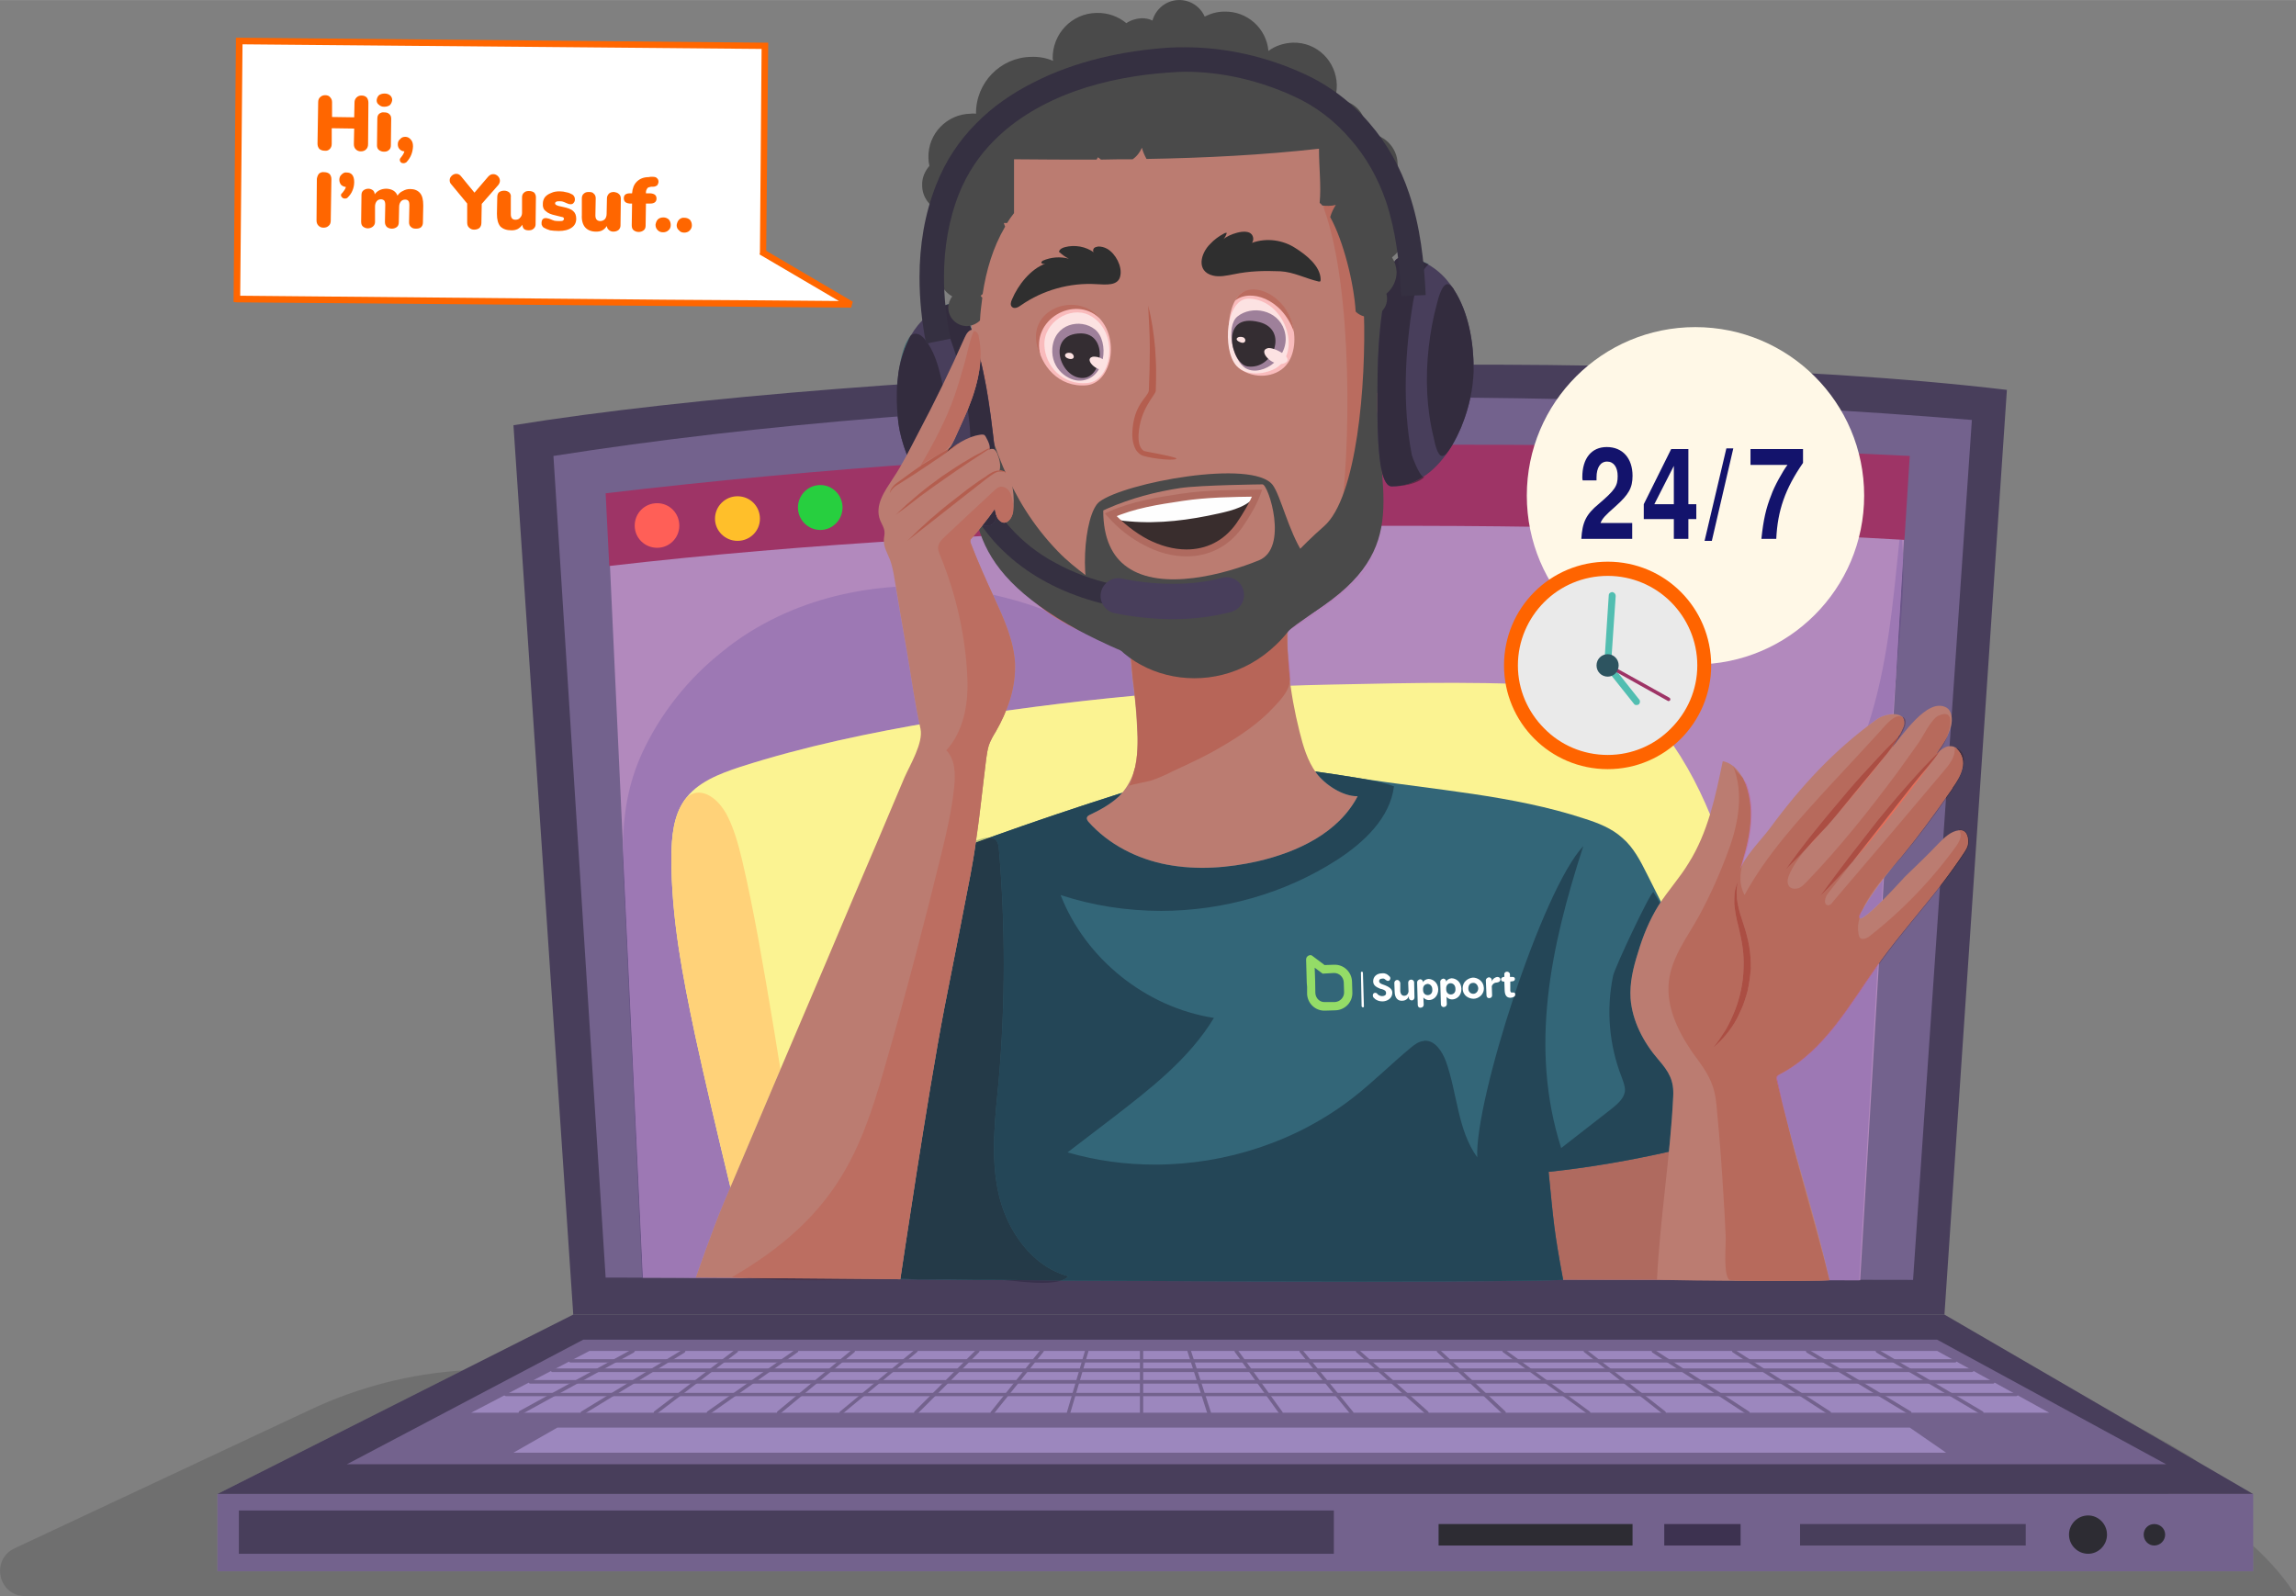 <svg xmlns="http://www.w3.org/2000/svg" xmlns:xlink="http://www.w3.org/1999/xlink" xml:space="preserve" width="7.324in" height="5.092in" style="shape-rendering:geometricPrecision; text-rendering:geometricPrecision; image-rendering:optimizeQuality; fill-rule:evenodd; clip-rule:evenodd" viewBox="0 0 6949 4831">
 <rect x="0" y="0" width="6949" height="4831" fill="#808080" stroke="none"/>
 <defs>
  <style type="text/css">
   <![CDATA[
    .fil68 {fill:none;fill-rule:nonzero}
    .fil66 {fill:#94DC67}
    .fil73 {fill:white}
    .fil44 {fill:#FEFEFE;fill-rule:nonzero}
    .fil70 {fill:#FCE2E2;fill-rule:nonzero}
    .fil15 {fill:#FFD279;fill-rule:nonzero}
    .fil69 {fill:#F9BBBC;fill-rule:nonzero}
    .fil32 {fill:#FAAD65;fill-rule:nonzero}
    .fil56 {fill:#F48872;fill-rule:nonzero}
    .fil37 {fill:#F4846F;fill-rule:nonzero}
    .fil14 {fill:#FBF392;fill-rule:nonzero}
    .fil29 {fill:#EA6D57;fill-rule:nonzero}
    .fil39 {fill:#E5654F;fill-rule:nonzero}
    .fil59 {fill:#E25D48;fill-rule:nonzero}
    .fil46 {fill:#D06F5E;fill-rule:nonzero}
    .fil54 {fill:#BC6E61;fill-rule:nonzero}
    .fil40 {fill:#BA6C5F;fill-rule:nonzero}
    .fil34 {fill:#B76558;fill-rule:nonzero}
    .fil41 {fill:#B45E4F;fill-rule:nonzero}
    .fil27 {fill:#B76A5C;fill-rule:nonzero}
    .fil28 {fill:#AB4E43;fill-rule:nonzero}
    .fil22 {fill:#BB7C71;fill-rule:nonzero}
    .fil25 {fill:#BF6EA2;fill-rule:nonzero}
    .fil35 {fill:#BD6FAC;fill-rule:nonzero}
    .fil16 {fill:#AF6A5F;fill-rule:nonzero}
    .fil33 {fill:#BB6798;fill-rule:nonzero}
    .fil53 {fill:#883231;fill-rule:nonzero}
    .fil3 {fill:#B289BD;fill-rule:nonzero}
    .fil38 {fill:#96314F;fill-rule:nonzero}
    .fil20 {fill:#B7C279;fill-rule:nonzero}
    .fil36 {fill:#AC60A5;fill-rule:nonzero}
    .fil26 {fill:#AD609E;fill-rule:nonzero}
    .fil7 {fill:#9E3466;fill-rule:nonzero}
    .fil30 {fill:#62313A;fill-rule:nonzero}
    .fil11 {fill:#9C87BE;fill-rule:nonzero}
    .fil71 {fill:#9E809A;fill-rule:nonzero}
    .fil6 {fill:#9D78B4;fill-rule:nonzero}
    .fil31 {fill:#673D4E;fill-rule:nonzero}
    .fil52 {fill:#5D2A44;fill-rule:nonzero}
    .fil43 {fill:#392D2D;fill-rule:nonzero}
    .fil24 {fill:#6B4B64;fill-rule:nonzero}
    .fil58 {fill:#402D36;fill-rule:nonzero}
    .fil2 {fill:#73628D;fill-rule:nonzero}
    .fil63 {fill:#52BEB1;fill-rule:nonzero}
    .fil72 {fill:#342D32;fill-rule:nonzero}
    .fil57 {fill:#302B2F;fill-rule:nonzero}
    .fil5 {fill:#6B5689;fill-rule:nonzero}
    .fil23 {fill:#443143;fill-rule:nonzero}
    .fil55 {fill:#46334A;fill-rule:nonzero}
    .fil51 {fill:#2C2B30;fill-rule:nonzero}
    .fil49 {fill:#407174;fill-rule:nonzero}
    .fil12 {fill:#2D2C33;fill-rule:nonzero}
    .fil1 {fill:#483E5B;fill-rule:nonzero}
    .fil48 {fill:#4B3F60;fill-rule:nonzero}
    .fil47 {fill:#353041;fill-rule:nonzero}
    .fil50 {fill:#332C3E;fill-rule:nonzero}
    .fil4 {fill:#443559;fill-rule:nonzero}
    .fil17 {fill:#336678;fill-rule:nonzero}
    .fil13 {fill:#3D3250;fill-rule:nonzero}
    .fil19 {fill:#38314C;fill-rule:nonzero}
    .fil64 {fill:#2D5460;fill-rule:nonzero}
    .fil18 {fill:#244657;fill-rule:nonzero}
    .fil21 {fill:#243A48;fill-rule:nonzero}
    .fil65 {fill:#13136C;fill-rule:nonzero}
    .fil10 {fill:#27CF3F;fill-rule:nonzero}
    .fil45 {fill:#2F2F2F;fill-rule:nonzero}
    .fil42 {fill:#4A4A4A;fill-rule:nonzero}
    .fil61 {fill:#EAEAEA;fill-rule:nonzero}
    .fil8 {fill:#FF5F57;fill-rule:nonzero}
    .fil62 {fill:#FF6400;fill-rule:nonzero}
    .fil74 {fill:#FF6600;fill-rule:nonzero}
    .fil9 {fill:#FFBF2A;fill-rule:nonzero}
    .fil60 {fill:#FFF8E7;fill-rule:nonzero}
    .fil67 {fill:white;fill-rule:nonzero}
    .fil0 {fill:black;fill-rule:nonzero;fill-opacity:0.129}
   ]]>
  </style>
 </defs>
 <g id="Layer_x0020_1">
  <g id="_2443766188272">
   <path class="fil0" d="M6949 4831l-6873 0c-81,0 -105,-109 -33,-144l898 -421c145,-68 301,-108 460,-118l-743 374 5989 0 -5989 0 0 234 6161 0 0 -77c-19,-16 71,56 130,152zm-186 -341l-23 -14 23 14zm-325 -189c151,81 219,125 210,122 -8,-3 -80,-47 -210,-122z"></path>
   <path class="fil1" d="M1735 3979l4150 0 189 -2799c-1243,-148 -3465,-64 -4520,107l181 2692z"></path>
   <path class="fil2" d="M1675 1380l158 2487 3957 7 178 -2603c-1416,-116 -3047,-87 -4293,109z"></path>
   <path class="fil3" d="M1838 1538l108 2329 3684 8 144 -2437c-1416,-65 -2731,-50 -3936,100z"></path>
   <polygon class="fil4" points="2029,3867 1943,3867 1943,3867 1946,3867 1946,3867 "></polygon>
   <g>
    <path class="fil5" d="M1946 3867l-3 0c-9,-189 -17,-379 -26,-568 -9,-179 -17,-357 -25,-536 -3,-70 -8,-137 -7,-203l61 1307 0 0zm3792 -1815l22 -366c3,123 -11,244 -22,366z"></path>
   </g>
   <path class="fil6" d="M5627 3875l-90 0c-37,-166 -88,-324 -127,-474 -11,-45 -21,-89 -30,-133 0,-3 -1,-6 0,-9 2,-4 6,-6 10,-8 133,-70 209,-208 293,-327 0,5 0,9 -1,14 -18,313 -37,625 -55,937zm-3460 -7l-138 -1 -83 0 -61 -1307c2,-95 15,-186 59,-282 55,-118 138,-223 240,-304 52,-43 110,-79 171,-108 111,-53 233,-82 356,-90 11,66 22,131 34,196 12,73 23,148 38,221 -183,32 -365,71 -542,128 -64,21 -132,47 -170,102 -33,48 -38,109 -39,167 0,4 0,8 0,11 0,180 35,358 72,533 27,125 70,308 107,459 -7,16 -14,33 -21,49 -32,75 -84,225 -84,225l61 1zm3463 -1088c-1,0 -2,0 -2,-1 0,0 0,0 0,0 2,-8 4,-16 8,-24 19,-33 40,-63 63,-93 -2,22 -3,44 -4,66 -28,27 -55,52 -65,52zm23 -582c60,-180 77,-381 96,-565 3,0 6,0 8,0 1,18 2,35 3,53l-22 366c-4,36 -7,73 -9,109 -18,1 -37,8 -47,15 -10,7 -20,14 -29,22zm-2608 -47c16,-41 27,-85 27,-130 0,-4 0,-9 0,-14 -4,-69 -34,-135 -63,-198 -2,-3 -3,-6 -4,-9 50,11 99,25 147,43 3,1 6,2 8,3 63,48 142,80 215,104 15,9 30,18 45,27 3,32 6,65 7,73 2,18 5,37 7,56 -130,12 -260,27 -389,45z"></path>
   <path class="fil7" d="M1833 1493l11 220c1175,-136 2670,-151 3920,-79l16 -254c-1320,-66 -2651,-40 -3947,113z"></path>
   <path class="fil8" d="M2056 1591c0,37 -30,67 -67,67 -38,0 -68,-30 -68,-67 0,-38 30,-68 68,-68 37,0 67,30 67,68z"></path>
   <path class="fil9" d="M2300 1570c0,37 -30,67 -68,67 -37,0 -68,-30 -68,-67 0,-38 31,-68 68,-68 38,0 68,30 68,68z"></path>
   <path class="fil10" d="M2550 1536c0,37 -30,68 -67,68 -38,0 -68,-31 -68,-68 0,-37 30,-68 68,-68 37,0 67,31 67,68z"></path>
   <polygon class="fil1" points="1735,3979 658,4522 6819,4522 5885,3979 "></polygon>
   <polygon class="fil2" points="658,4756 6819,4756 6819,4522 658,4522 "></polygon>
   <polygon class="fil2" points="1050,4432 1765,4055 5863,4055 6556,4432 "></polygon>
   <polygon class="fil11" points="1687,4321 1554,4397 5890,4397 5780,4321 "></polygon>
   <polygon class="fil11" points="1426,4276 6202,4276 5863,4089 1784,4089 "></polygon>
   <path class="fil2" d="M1532 4226l4570 0c3,0 5,-2 5,-5 0,-3 -2,-5 -5,-5l-4570 0c-3,0 -6,2 -6,5 0,3 3,5 6,5z"></path>
   <path class="fil2" d="M1605 4188l4427 0c3,0 5,-2 5,-5 0,-3 -2,-6 -5,-6l-4427 0c-3,0 -5,3 -5,6 0,3 2,5 5,5z"></path>
   <path class="fil2" d="M1727 4124l4190 0c3,0 5,-2 5,-5 0,-3 -2,-5 -5,-5l-4190 0c-3,0 -6,2 -6,5 0,3 3,5 6,5z"></path>
   <path class="fil2" d="M5968 4142l-4296 0c-3,0 -5,3 -5,6 0,2 2,5 5,5l4296 0c3,0 6,-3 6,-5 0,-3 -3,-6 -6,-6z"></path>
   <path class="fil2" d="M1766 4281l306 -187c2,-2 3,-5 2,-8 -2,-2 -5,-3 -8,-1l-306 187c-3,1 -3,4 -2,7 2,2 5,3 8,2z"></path>
   <path class="fil2" d="M2147 4281l267 -188c2,-1 3,-5 1,-7 -2,-2 -5,-3 -8,-1l-266 187c-2,2 -3,5 -1,7 2,3 5,3 7,2z"></path>
   <path class="fil2" d="M2549 4280l226 -187c3,-2 3,-5 1,-7 -2,-3 -5,-3 -7,-1l-226 187c-3,2 -3,5 -1,8 2,2 5,2 7,0z"></path>
   <path class="fil2" d="M3007 4280l151 -188c2,-2 1,-5 -1,-7 -2,-2 -6,-2 -8,1l-150 187c-2,2 -2,5 1,7 2,2 5,2 7,0z"></path>
   <path class="fil2" d="M3460 4276l0 -187c0,-3 -2,-5 -5,-5 -3,0 -5,2 -5,5l0 187c0,3 2,6 5,6 3,0 5,-3 5,-6z"></path>
   <path class="fil2" d="M3737 4092l135 187c2,3 5,3 8,2 2,-2 3,-6 1,-8l-135 -187c-2,-2 -5,-3 -7,-1 -3,2 -3,5 -2,7z"></path>
   <path class="fil2" d="M4105 4093l210 187c2,2 6,2 8,0 2,-2 1,-6 -1,-8l-210 -187c-2,-2 -5,-2 -7,1 -2,2 -2,5 0,7z"></path>
   <path class="fil2" d="M4549 4093l256 187c2,2 6,2 7,-1 2,-2 2,-5 -1,-7l-256 -187c-2,-2 -6,-1 -7,1 -2,2 -1,6 1,7z"></path>
   <path class="fil2" d="M5001 4094l286 187c3,1 6,1 8,-2 1,-2 1,-6 -2,-7l-286 -187c-3,-2 -6,-1 -7,1 -2,3 -1,6 1,8z"></path>
   <path class="fil2" d="M5468 4094l309 187c3,1 6,0 7,-2 2,-3 1,-6 -1,-7l-309 -187c-3,-2 -6,-1 -8,1 -1,3 0,6 2,8z"></path>
   <path class="fil2" d="M1987 4280l245 -187c2,-1 2,-5 1,-7 -2,-2 -5,-3 -8,-1l-245 187c-2,2 -2,5 -1,7 2,3 6,3 8,1z"></path>
   <path class="fil2" d="M2360 4280l226 -187c2,-2 2,-5 1,-7 -2,-3 -6,-3 -8,-1l-226 187c-2,2 -2,5 -1,8 2,2 6,2 8,0z"></path>
   <path class="fil2" d="M2776 4280l187 -187c2,-2 2,-6 0,-8 -2,-2 -6,-2 -8,0l-187 187c-2,2 -2,6 0,8 2,2 6,2 8,0z"></path>
   <path class="fil2" d="M3239 4278l55 -187c1,-3 -1,-6 -3,-7 -3,-1 -6,1 -7,4l-55 187c-1,2 1,5 3,6 3,1 6,0 7,-3z"></path>
   <path class="fil2" d="M3665 4275l-61 -188c-1,-2 -4,-4 -6,-3 -3,1 -5,4 -4,7l60 187c1,3 4,4 7,3 3,-1 5,-4 4,-6z"></path>
   <path class="fil2" d="M4095 4273l-153 -187c-2,-3 -5,-3 -7,-1 -2,2 -3,5 -1,8l153 187c2,2 5,2 8,0 2,-2 2,-5 0,-7z"></path>
   <path class="fil2" d="M4556 4272l-199 -187c-2,-2 -5,-2 -7,0 -2,3 -2,6 0,8l198 187c3,2 6,2 8,0 2,-2 2,-6 0,-8z"></path>
   <path class="fil2" d="M5040 4272l-239 -187c-2,-2 -5,-1 -7,1 -2,2 -1,6 1,7l238 187c3,2 6,2 8,-1 2,-2 1,-5 -1,-7z"></path>
   <path class="fil2" d="M5539 4272l-289 -187c-2,-2 -5,-1 -7,1 -2,3 -1,6 2,8l288 187c3,1 6,1 8,-2 1,-2 1,-6 -2,-7z"></path>
   <path class="fil2" d="M6001 4272l-316 -187c-3,-2 -6,-1 -8,1 -1,3 0,6 2,8l316 187c3,1 6,0 8,-2 1,-3 0,-6 -2,-7z"></path>
   <path class="fil2" d="M1578 4281l340 -187c3,-2 4,-5 3,-7 -2,-3 -5,-4 -8,-3l-341 187c-2,2 -3,5 -2,8 2,2 5,3 8,2z"></path>
   <polygon class="fil1" points="723,4703 4037,4703 4037,4572 723,4572 "></polygon>
   <polygon class="fil12" points="4354,4678 4941,4678 4941,4613 4354,4613 "></polygon>
   <polygon class="fil13" points="5037,4678 5268,4678 5268,4613 5037,4613 "></polygon>
   <polygon class="fil1" points="5448,4678 6131,4678 6131,4613 5448,4613 "></polygon>
   <path class="fil12" d="M6320 4703c-32,0 -58,-26 -58,-58 0,-32 26,-58 58,-58 31,0 57,26 57,58 0,32 -26,58 -57,58z"></path>
   <path class="fil12" d="M6520 4678c-18,0 -32,-15 -32,-33 0,-18 14,-32 32,-32 18,0 33,14 33,32 0,18 -15,33 -33,33z"></path>
   <path class="fil14" d="M5394 3870c0,0 -34,-706 -112,-1053 -48,-210 -112,-421 -241,-594 -34,-45 -74,-89 -126,-113 -43,-20 -91,-25 -138,-29 -248,-21 -500,-14 -749,-9 -401,8 -801,46 -1196,112 -200,34 -398,75 -591,137 -64,21 -132,47 -170,102 -33,48 -38,109 -39,167 -1,183 34,365 72,544 54,252 173,732 173,732l3117 4z"></path>
   <path class="fil15" d="M2211 3593c-37,-151 -80,-334 -107,-459 -37,-175 -72,-353 -72,-533 0,-3 0,-7 0,-11 1,-58 6,-119 39,-167 11,-16 27,-24 44,-24 11,0 24,4 35,11 20,12 35,31 47,51 24,44 37,93 49,142 38,162 65,327 93,492 8,47 15,94 23,141 -50,119 -101,238 -151,357z"></path>
   <path class="fil16" d="M4665 3493l482 -80 -28 461c-182,0 -382,0 -454,-1l0 -380z"></path>
   <path class="fil17" d="M2330 3868c116,-371 188,-611 303,-981 30,-98 65,-203 149,-262 32,-23 71,-38 109,-52 168,-62 338,-120 509,-175 113,-35 221,-73 341,-77 124,-5 248,14 371,34 227,36 466,51 684,123 41,13 82,29 114,58 34,29 55,70 75,110 126,248 246,503 351,760 -211,70 -428,117 -649,141 15,151 16,177 44,327 -179,9 -1527,5 -2401,-6z"></path>
   <path class="fil18" d="M4117 3879c-263,0 -583,-1 -905,-3 9,-3 17,-7 22,-13 -111,-29 -187,-139 -212,-251 -25,-113 -10,-230 1,-345 20,-233 20,-468 0,-701 0,-2 0,-4 -1,-6 -3,-18 -13,-24 -27,-25 133,-48 267,-93 401,-135 -3,3 -7,7 -10,11 -26,24 -57,41 -89,56 -3,2 -6,3 -7,7 -2,4 1,9 4,13 61,69 148,113 238,130 35,7 71,10 107,10 56,0 112,-8 167,-20 121,-28 245,-86 303,-197 -1,0 -1,0 -1,0 -45,0 -98,-36 -124,-70 -1,-2 -2,-3 -3,-5 44,6 87,13 131,20 38,7 71,12 107,25 -12,96 -91,170 -173,223 -157,101 -345,154 -532,154 -103,0 -207,-16 -304,-48 75,193 258,340 464,372 -75,124 -193,215 -307,303 -45,35 -91,69 -136,104 86,25 175,37 265,37 215,0 431,-71 601,-204 60,-47 114,-101 173,-150 11,-9 24,-19 38,-20 2,-1 4,-1 6,-1 30,0 51,33 62,62 35,97 35,208 95,291 -8,-171 196,-810 321,-942 -99,305 -164,609 -67,914 51,-40 103,-80 154,-120 17,-14 36,-30 39,-52 1,-15 -5,-29 -10,-43 -38,-97 -47,-204 -26,-306 5,-25 113,-254 122,-254 0,0 0,0 0,0 7,11 14,22 20,34 -1,2 -2,4 -4,6 -28,45 -48,94 -63,145 -14,44 -25,90 -22,137 5,68 39,133 84,185 32,37 48,63 45,113 -2,55 -7,110 -13,166 -120,27 -241,48 -364,61l0 0c15,151 16,177 44,327 -68,3 -302,5 -614,5zm-1087 -5c-52,0 -104,0 -155,-1 51,1 102,1 154,1 0,0 1,0 1,0zm-251 -1c-18,-1 -36,-1 -54,-1 0,0 0,-1 0,-2 26,2 46,2 54,3z"></path>
   <path class="fil19" d="M3154 3883c-46,0 -97,-8 -124,-9 61,1 121,1 182,2 -16,5 -36,7 -58,7zm-279 -10c-32,0 -64,0 -95,0 -1,0 -1,0 -1,0 32,0 64,0 96,0z"></path>
   <path class="fil20" d="M2953 2550c1,-2 1,-4 1,-6 14,-5 28,-9 39,-9 1,0 1,0 2,0 -14,5 -28,10 -42,15z"></path>
   <path class="fil21" d="M3212 3876c-61,-1 -121,-1 -182,-2 0,0 -1,0 -1,0 -52,0 -103,0 -154,-1 -32,0 -64,0 -96,0 -8,-1 -28,-1 -54,-3 5,-33 83,-561 133,-818 27,-135 53,-270 79,-404 6,-33 12,-66 16,-98 14,-5 28,-10 42,-15 14,1 24,7 27,25 1,2 1,4 1,6 20,233 20,468 0,701 -11,115 -26,232 -1,345 25,112 101,222 212,251 -5,6 -13,10 -22,13z"></path>
   <path class="fil22" d="M5909 2385c25,-35 51,-82 13,-119 -8,-9 -22,-9 -33,-5 -11,5 -20,13 -29,21 19,-26 37,-54 45,-85 5,-20 3,-46 -15,-56 -58,-30 -132,87 -163,119 11,-15 20,-31 28,-47 3,-7 7,-14 8,-21 5,-45 -60,-31 -81,-16 -130,93 -232,204 -326,332 -27,36 -78,86 -92,130 27,-85 51,-174 20,-262 -12,-33 -36,-66 -70,-72 -22,107 -45,216 -103,308 -27,45 -63,84 -91,128 -28,45 -48,94 -63,145 -14,44 -25,90 -22,137 5,68 39,133 84,185 32,37 48,63 45,113 -9,182 -40,370 -49,553 92,5 502,5 522,2 -48,-216 -119,-419 -160,-607 0,-3 -1,-6 0,-9 2,-4 6,-6 10,-8 140,-73 216,-222 306,-345 81,-111 177,-211 252,-327 5,-8 10,-16 11,-25 2,-18 -3,-44 -27,-41 -25,3 -44,22 -61,39 -33,35 -68,68 -103,102 -10,11 -126,139 -137,125 -3,-3 -1,-9 1,-12 36,-64 80,-121 127,-176 54,-65 102,-133 151,-202 1,-1 2,-2 2,-4z"></path>
   <path class="fil23" d="M5374 3877c-15,0 -29,0 -43,0 9,0 18,0 27,0 34,0 65,0 92,0 -24,0 -50,0 -76,0zm497 -1192l1 -4c25,-33 50,-67 73,-102 5,-8 10,-16 11,-25 2,-17 -2,-41 -24,-41 0,0 -1,0 -2,0 0,-1 -1,-1 -1,-2 1,0 1,0 2,0 23,0 30,23 28,43 -1,9 -6,17 -11,25 -24,37 -50,72 -77,106z"></path>
   <path class="fil24" d="M5686 2919l1 -4c2,-3 4,-6 6,-9 56,-77 120,-149 179,-225l-1 4c-57,74 -120,145 -175,221 -3,5 -7,9 -10,13z"></path>
   <path class="fil25" d="M5683 2924c0,-2 0,-3 0,-4 2,-2 3,-3 4,-5l-1 4c-1,2 -2,3 -3,5z"></path>
   <path class="fil26" d="M5410 3401c-12,-45 -23,-90 -33,-133 0,-3 -1,-6 0,-9 2,-4 6,-6 10,-8 135,-71 211,-211 296,-331 0,1 0,2 0,4 -84,119 -160,257 -293,327 -4,2 -8,4 -10,8 -1,3 0,6 0,9 9,44 19,88 30,133zm218 -622c-3,-4 -1,-9 1,-12 2,-4 5,-8 7,-12 -4,8 -6,16 -8,24z"></path>
   <path class="fil25" d="M5264 2638c27,-85 51,-174 20,-262 -3,-7 -6,-14 -9,-21 4,7 9,13 12,21 21,59 16,121 3,181 -5,21 -12,40 -17,60 -3,7 -7,14 -9,21z"></path>
   <path class="fil23" d="M5890 2417l0 -4c6,-8 11,-16 17,-24 1,-1 2,-2 2,-4 25,-35 51,-82 13,-119 0,-1 -1,-1 -1,-2 48,20 9,95 -9,121 -1,2 -2,3 -2,4 -7,9 -14,19 -20,28z"></path>
   <path class="fil24" d="M5717 2637c13,-15 26,-31 39,-46 48,-58 91,-117 134,-178l0 4c-42,60 -85,118 -132,174 -11,13 -25,29 -41,46z"></path>
   <path class="fil25" d="M5245 2318c0,0 0,0 0,0 0,-1 -1,-2 -1,-3 0,1 1,2 1,3z"></path>
   <path class="fil24" d="M5860 2282c12,-17 24,-35 34,-54 -6,16 -14,30 -23,44 -4,4 -7,7 -11,10zm-133 -22c3,-4 6,-8 8,-12 7,-9 14,-19 20,-28 -2,2 -5,5 -8,8 3,-5 6,-10 8,-15 3,-7 7,-14 8,-21 1,-11 -2,-18 -6,-23 29,11 -10,67 -24,85 -1,1 -2,2 -3,4 -1,1 -2,2 -3,2z"></path>
   <path class="fil27" d="M5358 3877c-9,0 -18,0 -27,0 -44,0 -83,-1 -97,-3 -19,-15 -10,-106 -11,-130 -2,-43 -4,-86 -7,-129 -5,-83 -11,-166 -19,-249 -2,-27 -5,-55 -14,-80 -13,-38 -38,-69 -61,-101 -44,-64 -80,-139 -71,-215 9,-75 57,-135 92,-199 34,-63 64,-130 89,-199 30,-81 46,-174 13,-254 0,0 0,0 0,0 7,14 20,25 30,37 3,7 6,14 9,21 31,88 7,177 -20,262 2,-7 6,-14 9,-21 -7,30 -10,60 7,92 67,-123 163,-227 257,-330 50,-53 99,-107 149,-161 12,-13 41,-50 60,-50 0,0 0,0 0,0 4,0 8,0 11,1 4,5 7,12 6,23 -1,7 -5,14 -8,21 -2,5 -5,10 -8,15 -29,29 -58,59 -85,89 -31,33 -61,67 -90,102 -29,34 -58,69 -86,104 -28,35 -55,71 -81,108 22,-21 43,-42 63,-64 -23,28 -44,57 -55,86 -4,11 -4,23 3,31 4,4 10,6 16,6 4,0 9,-1 12,-2 10,-4 17,-12 24,-19 102,-106 189,-216 276,-333 20,-28 40,-56 60,-84 16,-21 39,-74 63,-86 8,-3 14,-5 19,-5 25,0 17,39 9,62 0,2 -1,3 -1,5 -10,19 -22,37 -34,54 4,-3 7,-6 11,-10 0,1 0,1 0,1 -34,32 -65,66 -95,100 -32,36 -63,73 -93,110 -29,38 -59,75 -88,113 -29,38 -58,77 -86,116 35,-34 67,-69 99,-105 1,-1 2,-2 2,-3 -26,34 -52,67 -78,101 -9,11 -14,34 1,35 0,0 0,0 0,0 6,0 11,-5 14,-10 112,-131 224,-263 335,-395 18,-21 37,-45 34,-72 2,0 3,1 5,1 0,1 1,1 1,2 38,37 12,84 -13,119 0,2 -1,3 -2,4 -6,8 -11,16 -17,24 -43,61 -86,120 -134,178 -13,15 -26,31 -39,46 -30,35 -63,77 -81,118 -2,4 -5,8 -7,12 -2,3 -4,8 -1,12 -5,16 -6,32 -3,48 1,5 2,10 6,13 2,2 5,2 8,2 6,0 14,-4 19,-8 101,-79 190,-172 264,-275 10,-15 17,-31 8,-46 1,0 2,0 2,0 22,0 26,24 24,41 -1,9 -6,17 -11,25 -23,35 -48,69 -73,102 -59,76 -123,148 -179,225 -2,3 -4,6 -6,9 -1,2 -2,3 -4,5 -85,120 -161,260 -296,331 -4,2 -8,4 -10,8 -1,3 0,6 0,9 10,43 21,88 33,133 38,158 89,319 127,474l0 0c-10,1 -45,2 -87,2 -27,0 -58,0 -92,0zm-98 -1208c-5,10 -8,21 -10,33 -1,11 -1,22 -1,34 2,22 6,45 12,66 5,22 10,43 13,65 3,21 4,43 3,64 -1,43 -10,86 -26,127 -8,20 -17,40 -28,59 -12,19 -24,37 -38,54 17,-14 32,-30 46,-48 14,-18 26,-38 35,-59 10,-20 17,-42 23,-64 5,-22 8,-45 10,-68 0,-23 -1,-46 -5,-68 -4,-23 -10,-45 -17,-66 -7,-21 -14,-42 -18,-64 -2,-10 -3,-21 -3,-32 0,-11 1,-22 4,-33zm269 -168c12,-14 24,-27 35,-41 -1,2 -2,3 -3,4 -10,12 -21,24 -32,37zm183 -221c8,-11 16,-21 23,-32 -2,4 -5,8 -8,12 1,0 2,-1 3,-2 -6,7 -12,15 -18,22z"></path>
   <path class="fil28" d="M5185 3171c14,-17 26,-35 38,-54 11,-19 20,-39 28,-59 16,-41 25,-84 26,-127 1,-21 0,-43 -3,-64 -3,-22 -8,-43 -13,-65 -6,-21 -10,-44 -12,-66 0,-12 0,-23 1,-34 2,-12 5,-23 10,-33 -3,11 -4,22 -4,33 0,11 1,22 3,32 4,22 11,43 18,64 7,21 13,43 17,66 4,22 5,45 5,68 -2,23 -5,46 -10,68 -6,22 -13,44 -23,64 -9,21 -21,41 -35,59 -14,18 -29,34 -46,48z"></path>
   <path class="fil29" d="M5468 2567c20,-23 41,-45 61,-66 -10,11 -20,22 -30,33 -10,11 -20,22 -31,33zm96 -107c49,-60 98,-120 148,-180 -13,16 -25,32 -38,48 -28,35 -57,70 -86,104 -8,10 -16,19 -24,28z"></path>
   <path class="fil30" d="M5735 2248c5,-7 8,-13 12,-20 3,-3 6,-6 8,-8 -6,9 -13,19 -20,28z"></path>
   <path class="fil28" d="M5405 2631c26,-37 53,-73 81,-108 28,-35 57,-70 86,-104 29,-35 59,-69 90,-102 27,-30 56,-60 85,-89 -4,7 -7,13 -12,20 -7,11 -15,21 -23,32 -50,60 -99,120 -148,180 -11,14 -23,27 -35,41 -20,21 -41,43 -61,66 -20,22 -41,43 -63,64z"></path>
   <path class="fil31" d="M5872 2272c1,-1 2,-2 3,-3 -1,0 -1,1 -1,1 -1,1 -1,1 -2,2z"></path>
   <path class="fil29" d="M5610 2604c61,-77 121,-155 182,-232 25,-32 56,-64 79,-99 0,-1 1,-1 1,-1 1,-1 1,-1 2,-2 -28,38 -57,76 -86,114 -29,38 -58,75 -88,113 -29,36 -59,72 -90,107z"></path>
   <path class="fil28" d="M5509 2712c28,-39 57,-78 86,-116 29,-38 59,-75 88,-113 30,-37 61,-74 93,-110 30,-34 61,-68 95,-100 -23,35 -54,67 -79,99 -61,77 -121,155 -182,232 0,1 -1,2 -2,3 -32,36 -64,71 -99,105z"></path>
   <path class="fil22" d="M3431 2338c-9,26 -23,51 -45,73 -26,24 -57,41 -89,56 -3,2 -6,3 -7,7 -2,4 1,9 4,13 61,69 148,113 238,130 91,17 185,10 274,-10 121,-28 245,-86 303,-197 -45,1 -99,-35 -125,-70 -27,-37 -40,-82 -51,-126 -30,-120 -44,-237 -31,-360 -31,35 -108,43 -152,51 -59,11 -119,16 -179,20 -54,5 -110,9 -163,-8 9,3 17,119 19,133 6,48 12,96 14,144 3,50 4,100 -10,144z"></path>
   <path class="fil32" d="M3436 2321c2,-15 4,-29 6,-43 -1,14 -3,29 -6,43z"></path>
   <path class="fil33" d="M3904 2057c-3,-26 -5,-52 -6,-78 3,26 7,54 6,78z"></path>
   <path class="fil34" d="M3417 2379c6,-13 11,-27 14,-41 2,-6 3,-12 5,-17 3,-14 5,-29 6,-43 2,-27 2,-55 0,-84 -2,-48 -8,-96 -14,-144 -1,-9 -4,-52 -8,-87 59,18 126,36 188,36 11,0 22,-1 33,-2 88,-11 174,-43 254,-88 0,17 1,33 1,41 0,9 1,18 2,29 1,26 3,52 6,78 -1,5 -1,10 -2,15 -7,30 -41,62 -62,84 -50,49 -112,87 -171,120 -40,22 -81,40 -121,59 -21,11 -44,21 -66,28 -8,3 -63,12 -65,16z"></path>
   <path class="fil22" d="M4177 1513c13,-189 18,-376 18,-566 0,-124 6,-245 -41,-362 -41,-100 -113,-188 -206,-244 -45,-27 -93,-47 -142,-66 -198,-77 -434,-42 -609,79 -81,57 -148,131 -193,216 -29,55 -49,115 -59,178 -19,133 -2,273 11,406 14,142 34,283 63,423 12,56 25,113 52,164 62,121 210,180 333,217 73,22 161,47 237,38 244,-40 514,-228 536,-483z"></path>
   <path class="fil35" d="M3418 1963c-4,-1 -9,-3 -14,-4 -9,-3 -19,-6 -29,-9 -1,-1 -2,-1 -2,-2 10,4 21,7 31,10 5,2 10,3 14,4 0,0 0,1 0,1zm-256 -117c-1,0 -1,0 -2,0 -37,-29 -68,-63 -89,-104 -2,-3 -3,-6 -4,-9 1,3 2,5 4,8 21,42 53,76 91,105z"></path>
   <path class="fil36" d="M3375 1950c-73,-24 -152,-56 -215,-104 1,0 1,0 2,0 62,47 139,79 211,102 0,1 1,1 2,2z"></path>
   <path class="fil37" d="M3420 1963c-1,0 -1,0 -2,0 0,0 0,-1 0,-1 1,0 1,1 2,1 0,0 0,0 0,0z"></path>
   <path class="fil35" d="M3898 1908c0,0 0,0 0,-1 67,-37 129,-83 184,-131 25,-21 49,-44 64,-73 18,-34 22,-73 25,-111l0 0c-3,38 -7,77 -25,112 -15,29 -39,52 -64,73 -55,48 -117,94 -184,131z"></path>
   <path class="fil38" d="M4171 1592c0,-2 0,-3 0,-4 2,-25 4,-50 6,-75 2,-29 4,-58 5,-86 0,0 0,0 0,0 -1,29 -3,57 -5,86 -2,25 -4,51 -6,76 0,1 0,2 0,3l0 0z"></path>
   <path class="fil37" d="M3895 1909c0,0 0,0 0,0 1,-1 2,-1 3,-2 0,1 0,1 0,1 -1,0 -2,1 -3,1z"></path>
   <path class="fil39" d="M3608 1999c-62,0 -129,-18 -188,-36 0,0 0,0 0,0 58,17 126,35 188,35 11,0 22,-1 33,-2 88,-10 174,-43 254,-87 0,0 0,0 0,0 -80,45 -166,77 -254,88 -11,1 -22,2 -33,2z"></path>
   <path class="fil40" d="M3608 1998c-62,0 -130,-18 -188,-35 -1,0 -1,-1 -2,-1 -4,-1 -9,-2 -14,-4 -10,-3 -21,-6 -31,-10 -72,-23 -149,-55 -211,-102 -38,-29 -70,-63 -91,-105 -2,-3 -3,-5 -4,-8 -7,-16 -11,-34 -15,-51 59,53 129,92 204,120 94,35 197,50 298,51 47,0 94,-4 139,-11l-3 -24c6,1 12,2 18,4 17,6 32,22 31,40 -1,13 -10,24 -19,33 -22,23 -48,43 -75,59 5,1 11,1 16,1 87,0 167,-50 237,-102 42,-31 82,-65 109,-109 28,-46 39,-101 47,-154 35,-218 41,-712 -46,-956 -15,-44 23,-153 1,-178 -191,-213 -529,-12 -16,-12 13,0 25,-3 36,-9 -17,42 12,96 56,105 8,1 55,180 60,186 2,3 -37,-172 -37,-169 14,74 61,281 62,356 1,34 51,-42 48,-9 -13,109 -49,128 -49,275 0,4 0,8 0,11 0,1 0,1 0,1 0,8 0,27 0,51 0,54 2,135 13,185 -1,28 -3,57 -5,86 -24,192 -73,232 -279,394 -1,1 -2,1 -3,2 -80,44 -166,77 -254,87 -11,1 -22,2 -33,2z"></path>
   <path class="fil41" d="M3454 1377c-11,-6 -19,-18 -22,-29 -4,-12 -5,-24 -5,-35 2,-89 48,-111 50,-131 2,-43 3,-85 3,-128 0,-43 -3,-86 -5,-129 11,42 17,85 21,128 1,22 3,44 3,65 0,22 0,44 -1,65 -1,13 -47,53 -52,131 -1,20 1,41 16,51 1,1 74,13 96,21l2 1 0 2c-13,7 -93,-4 -106,-12zm102 16l0 0z"></path>
   <path class="fil42" d="M4189 931c0,28 12,153 12,185 0,4 -32,71 -32,74 0,1 0,1 0,1 0,8 0,27 0,51 7,281 108,448 -253,646 -40,22 -108,44 -160,48 -77,7 121,-230 251,-343 100,-87 128,-432 121,-648 -7,-246 61,-384 61,-14z"></path>
   <path class="fil42" d="M2946 1255c-8,281 -44,454 317,652 40,22 249,127 235,77 -47,-169 -186,-201 -296,-315 -154,-159 -204,-345 -256,-536l-1 -7 0 0c0,39 1,82 1,129z"></path>
   <path class="fil42" d="M3320 1863c-58,-79 -40,-307 7,-344 75,-58 465,-131 525,-51 24,32 48,140 92,207 47,73 111,98 92,130 -12,21 -123,88 -137,106 -180,226 -500,161 -579,-48zm253 -386c-74,11 -150,31 -221,62l-13 6c0,86 28,140 72,171 105,75 298,21 399,-20 91,-37 29,-230 11,-230 0,0 -186,2 -248,11z"></path>
   <path class="fil43" d="M3591 1674c-41,0 -83,-12 -123,-33 -40,-21 -76,-49 -107,-83 69,-30 143,-42 218,-53 73,-11 150,-12 225,-12l1 0c-13,33 -34,68 -54,97 -41,58 -99,84 -160,84z"></path>
   <path class="fil44" d="M3803 1494c-34,-5 -72,-1 -107,1 -39,1 -79,4 -117,10 -71,10 -150,23 -217,53 10,16 39,19 56,20 91,8 182,-4 271,-24 41,-9 92,-22 116,-60l-2 0z"></path>
   <path class="fil16" d="M3804 1493l-1 -11c-75,1 -151,1 -226,12 -74,11 -149,23 -220,54l-13 6 10 11c31,35 68,64 109,85 41,22 85,34 128,34 64,0 126,-27 169,-88 20,-29 42,-65 55,-100l5 -14 -17 0 0 0 1 11 0 10 1 0 0 -10 -10 -4c-12,31 -33,66 -53,95 -39,55 -93,79 -151,79 -39,0 -79,-11 -118,-31 -39,-21 -74,-49 -104,-81l-8 7 5 10c67,-30 140,-41 214,-52 73,-11 149,-12 224,-13l0 0 0 -10z"></path>
   <path class="fil45" d="M3703 724c14,-14 69,-34 85,-15 6,7 7,19 1,26 44,-16 94,-9 132,16 32,20 75,54 76,94 0,3 0,6 -2,7 -1,0 -2,0 -4,0 -39,-9 -76,-29 -116,-31 -49,-2 -93,-1 -141,9 -21,4 -43,9 -63,4 -52,-13 -37,-68 -8,-96 12,-13 26,-23 41,-31 3,-2 7,-3 9,-2 -2,7 -6,14 -10,19z"></path>
   <path class="fil45" d="M3351 753c-9,-5 -18,-7 -27,-7 -5,1 -10,2 -13,5 -3,4 -4,10 0,13 -25,-18 -58,-24 -88,-16 -8,2 -16,6 -18,14 9,8 19,16 30,21 -26,-7 -54,-5 -79,6 -1,1 -3,2 -4,4 -2,5 7,7 12,5 -45,16 -83,65 -101,108 -4,8 -6,18 0,23 7,7 19,1 27,-5 66,-46 148,-69 228,-64 28,1 68,7 73,-27 5,-27 -14,-65 -40,-80z"></path>
   <path class="fil46" d="M2982 1156c0,-2 0,-3 -1,-5 2,-25 1,-50 -1,-75 3,27 4,54 2,80z"></path>
   <path class="fil47" d="M2904 1457c23,70 59,130 104,181 67,75 153,129 248,164 94,35 197,50 298,51 47,0 94,-4 139,-11l-9 -63c-42,6 -86,9 -130,9 -126,1 -254,-26 -359,-84 -53,-28 -100,-65 -139,-109 -39,-44 -70,-96 -91,-158l-61 20z"></path>
   <path class="fil1" d="M3374 1856c54,11 115,18 176,18 60,0 121,-7 176,-22 29,-8 45,-37 37,-66 -7,-28 -37,-45 -65,-37 -43,12 -95,18 -148,18 -54,0 -108,-6 -155,-16 -28,-6 -57,13 -63,42 -6,29 13,57 42,63z"></path>
   <path class="fil1" d="M2748 1032c-36,74 -39,169 -29,248 17,127 123,327 277,310 48,-6 13,-245 9,-279 -14,-124 -35,-250 -85,-365 -3,-7 -6,-14 -12,-19 -14,-13 -35,-8 -52,-1 -51,22 -86,60 -108,106z"></path>
   <path class="fil48" d="M2745 1377c-12,-31 -21,-64 -26,-97 4,30 13,63 26,97 0,0 0,0 0,0z"></path>
   <path class="fil49" d="M2715 1164c1,-11 3,-22 4,-33 -1,11 -3,22 -3,33l-1 0z"></path>
   <path class="fil50" d="M2717 1261c-3,-33 -4,-65 -2,-97l1 0c-3,32 -2,66 1,97l0 0z"></path>
   <path class="fil48" d="M2719 1280c-1,-7 -1,-13 -2,-19l0 0c1,6 1,12 2,19z"></path>
   <path class="fil49" d="M2719 1129c3,-17 10,-69 27,-98 3,-6 6,-11 10,-15 -3,5 -6,11 -8,16 -14,30 -24,63 -29,97z"></path>
   <path class="fil50" d="M2745 1377c-13,-34 -22,-67 -26,-97 0,0 0,0 0,0l0 0c0,0 0,0 0,0 -1,-7 -1,-13 -2,-19 -3,-31 -4,-65 -1,-97 0,-11 2,-22 3,-33 0,0 0,-1 0,-1 0,0 0,-1 0,-1 5,-34 15,-67 29,-97 2,-5 5,-11 8,-16 5,-4 9,-6 15,-6 0,0 1,0 1,0 12,1 21,9 28,18 27,34 39,76 49,118 1,6 3,13 4,20 -24,49 -49,98 -75,147 -11,21 -22,43 -33,64zm128 -20c1,-1 2,-1 2,-2 0,0 0,1 0,1 0,1 -1,1 -2,1z"></path>
   <path class="fil51" d="M2994 1590c0,0 0,0 0,0 0,0 0,0 0,0zm0 0c0,0 0,0 1,0 -1,0 -1,0 -1,0zm1 0c0,0 0,0 0,0 0,0 0,0 0,0zm0 0c0,0 0,0 0,0 0,0 0,0 0,0zm0 0l0 0c0,0 0,0 0,0zm1 0c0,0 0,0 0,0 0,0 0,0 0,0z"></path>
   <path class="fil50" d="M2979 1591c-2,0 -4,0 -6,-1 13,-16 26,-33 38,-50 0,0 0,1 0,1 1,7 2,14 5,20 -4,17 -10,27 -20,29l0 0c0,0 0,0 0,0 0,0 0,0 0,0 0,0 -1,0 -1,0l0 0c0,0 0,0 0,0 0,0 0,0 0,0 0,0 0,0 0,0 0,0 0,0 0,0 0,0 0,0 0,0 -1,0 -1,0 -1,0 0,0 0,0 0,0 0,0 0,0 0,0 -5,0 -10,1 -15,1zm32 -229c0,0 0,0 0,0 -2,-4 -5,-6 -9,-6 0,0 -1,0 -1,0 -2,0 -4,0 -5,1 0,-11 -5,-21 -10,-30 -2,-4 -4,-9 -8,-11 -2,0 -4,-1 -6,-1 -2,0 -4,1 -6,1 -10,1 -19,4 -29,7 -1,-27 -4,-55 -8,-83 3,-8 6,-16 9,-24 2,-4 3,-8 5,-13 13,-37 22,-76 24,-116 18,74 29,149 38,224 1,8 3,27 6,51zm0 -1c-1,0 -1,0 -2,-1 -2,-1 -5,-2 -7,-2 -3,0 -5,1 -7,3 0,-1 0,-1 0,-2 3,-1 5,-1 7,-1 0,0 1,0 1,0 3,0 6,1 8,3z"></path>
   <path class="fil49" d="M2861 924c0,-1 0,-1 0,-1 8,-3 16,-4 23,-4 3,0 6,0 9,0 -2,0 -5,0 -7,0 -8,0 -17,2 -25,5z"></path>
   <path class="fil51" d="M2822 944c0,0 -1,0 -1,0 9,-8 24,-16 40,-21 0,0 0,0 0,1 -1,0 -3,1 -5,2 -12,5 -24,11 -34,18z"></path>
   <path class="fil50" d="M2894 1078c-9,-29 -19,-58 -31,-86 -8,-18 -20,-42 -41,-48 10,-7 22,-13 34,-18 2,-1 4,-2 5,-2 8,-3 17,-5 25,-5 2,0 5,0 7,0 6,1 11,4 15,8 6,5 9,12 12,19 8,17 14,35 21,53 -10,1 -17,12 -21,22 -9,19 -17,38 -26,57z"></path>
   <path class="fil1" d="M4400 876c46,71 61,167 60,248 -2,131 -88,348 -248,348 -50,1 -43,-247 -43,-282 0,-128 6,-258 44,-381 2,-8 5,-15 10,-21 12,-14 35,-13 53,-7 56,16 96,51 124,95z"></path>
   <path class="fil48" d="M4396 1346c10,-17 18,-34 26,-52 -8,18 -16,35 -26,52l0 0z"></path>
   <path class="fil52" d="M4383 1366c5,-7 9,-13 13,-20l0 0c-4,6 -8,13 -12,19 0,0 0,1 -1,1z"></path>
   <path class="fil50" d="M4450 1204c0,0 0,0 0,0 6,-28 9,-55 10,-79 -1,26 -4,53 -10,79z"></path>
   <path class="fil48" d="M4425 1286c11,-27 19,-55 25,-82 0,0 0,0 0,0 -6,28 -14,55 -25,82 0,0 0,0 0,0z"></path>
   <path class="fil49" d="M4400 876c0,-1 0,-1 0,-1 0,0 0,0 0,1z"></path>
   <path class="fil50" d="M4365 1380c-15,0 -22,-38 -26,-56 -22,-89 -25,-182 -15,-272 5,-45 13,-89 25,-133 4,-16 15,-59 32,-59 6,0 12,5 19,15 0,0 0,0 0,1l0 0c45,69 60,160 60,240 0,3 0,5 0,8l0 0c0,0 0,0 0,1 -1,24 -4,51 -10,79 -6,27 -14,55 -25,82 -1,3 -2,5 -3,8 -8,18 -16,35 -26,52 -4,7 -8,13 -13,20 -7,10 -13,14 -18,14z"></path>
   <path class="fil52" d="M4212 1472c-14,0 -23,-18 -30,-45l0 0c7,27 16,45 30,45 0,0 0,0 0,0 35,0 67,-10 95,-29 1,1 2,1 2,1 1,0 2,0 3,-1 -24,23 -68,29 -100,29 0,0 0,0 0,0z"></path>
   <path class="fil49" d="M4323 800c-5,-2 -10,-5 -15,-7 0,-1 0,-1 0,-1 5,2 10,5 16,7 -1,1 -1,1 -1,1z"></path>
   <path class="fil51" d="M4308 793c-10,-5 -21,-9 -32,-12 -8,-3 -16,-4 -24,-4l0 0c8,0 16,1 24,4 11,3 21,6 32,11 0,0 0,0 0,1z"></path>
   <path class="fil50" d="M4212 1472c-14,0 -23,-18 -30,-45 0,0 0,0 0,0 -11,-50 -13,-131 -13,-185 0,-24 0,-43 0,-51 0,0 0,0 0,-1 0,-3 0,-7 0,-11 0,-124 7,-250 44,-370 2,-8 5,-15 10,-21 7,-8 18,-11 29,-11 8,0 16,1 24,4 11,3 22,7 32,12 5,2 10,5 15,7 -11,11 -18,22 -25,37 -11,24 -16,50 -21,76 -25,150 -33,315 -4,464 1,6 22,60 34,66 -28,19 -60,29 -95,29 0,0 0,0 0,0z"></path>
   <path class="fil22" d="M2725 3872c0,0 82,-554 133,-820 27,-135 53,-270 79,-404 23,-120 33,-234 48,-353 2,-14 4,-27 8,-40 5,-14 13,-28 21,-41 36,-63 61,-134 58,-207 -4,-69 -34,-135 -63,-198 -25,-54 -50,-110 -71,-165 -1,-3 -2,-5 -1,-8 0,-3 2,-5 4,-7 25,-29 49,-58 70,-89 2,11 4,22 10,31 20,26 42,1 45,-22 3,-23 3,-47 -1,-71 -2,-16 -8,-44 -26,-50 -4,-2 -9,-2 -14,-2 5,-18 0,-37 -7,-54 -2,-4 -5,-9 -9,-12 -4,-3 -10,-3 -14,1 2,-12 -3,-23 -9,-34 -2,-4 -4,-9 -8,-11 -4,-1 -8,-1 -12,0 -40,6 -76,31 -107,57 20,-17 30,-43 40,-66 13,-30 28,-60 39,-91 23,-61 37,-127 25,-193 -2,-11 -7,-23 -18,-25 -12,-1 -20,12 -25,23 -44,99 -91,196 -142,292 -24,46 -47,93 -76,136 -24,37 -56,80 -38,126 5,12 12,22 13,34 1,9 -2,17 -2,25 -1,21 11,41 19,61 6,17 10,36 13,55 12,74 25,148 38,222 13,78 24,157 41,234 9,42 -32,110 -48,146 -26,61 -51,121 -77,182 -53,124 -106,248 -158,372 -105,245 -209,491 -313,736 -32,75 -84,225 -84,225l619 5z"></path>
   <path class="fil53" d="M2968 1072c0,-16 -2,-33 -5,-49 -1,-4 -2,-9 -4,-14 2,4 3,9 4,14 3,16 5,33 5,49z"></path>
   <path class="fil54" d="M2785 1411c40,-68 78,-139 104,-213 12,-35 22,-70 32,-105 8,-30 14,-63 26,-91 6,0 9,3 12,7 2,5 3,10 4,14 3,16 5,33 5,49 0,45 -11,89 -25,131 -2,5 -3,9 -5,13 -3,8 -6,16 -9,24 -9,22 -20,44 -30,67l0 0c-12,26 -19,41 -41,58 -17,13 -55,28 -71,45 -1,0 -1,1 -2,1z"></path>
   <path class="fil55" d="M2460 3875c-71,0 -142,-2 -212,-7l477 4c0,0 0,0 0,0l0 0c0,0 0,0 0,0 -87,0 -176,3 -265,3z"></path>
   <path class="fil56" d="M3064 1558c1,-2 1,-4 2,-6 -1,2 -1,4 -2,6 0,0 0,0 0,0z"></path>
   <path class="fil54" d="M2725 3872l-477 -4c-11,0 -22,-1 -33,-2 146,-85 268,-187 350,-337 55,-100 88,-211 119,-321 59,-205 113,-411 164,-619 17,-69 33,-138 40,-208 4,-39 3,-83 -24,-110 52,-56 67,-141 64,-215 -5,-129 -34,-257 -83,-376 -3,-8 -6,-15 -6,-23 1,-13 11,-24 21,-33 50,-47 100,-94 151,-141 4,-4 8,-7 13,-9 3,-1 5,-1 7,-1 11,0 21,8 26,18 7,14 12,43 9,61 -1,2 -1,4 -2,6 -4,13 -14,24 -25,24 -6,0 -12,-4 -18,-11 -6,-8 -8,-19 -10,-30 0,0 0,-1 0,-1 -12,17 -25,34 -38,50 0,1 0,1 0,1 0,0 -1,1 -1,1 -10,12 -20,25 -31,37 -2,2 -4,4 -4,7 0,1 0,1 0,1 0,3 0,5 1,7 21,55 46,111 71,165 29,63 59,129 63,198 0,5 0,10 0,14 0,68 -24,134 -58,193 -8,13 -16,27 -21,41 -4,13 -6,26 -8,40 -11,86 -19,170 -32,255 -4,32 -10,65 -16,98 -26,134 -52,269 -79,404 -50,257 -128,785 -133,818 0,1 0,2 0,2l0 0c0,0 0,0 0,0z"></path>
   <path class="fil57" d="M3011 1362c0,0 0,-1 0,-1 -2,-2 -5,-3 -8,-3 0,0 -1,0 -1,0 -2,0 -4,0 -7,1 1,-1 1,-1 1,-2 1,-1 3,-1 5,-1 0,0 1,0 1,0 4,0 7,2 9,6z"></path>
   <path class="fil41" d="M2711 1558c11,-10 22,-21 33,-31 12,-10 23,-20 35,-30 24,-20 48,-38 73,-56 25,-17 51,-34 78,-50 13,-8 26,-15 40,-22 7,-4 13,-8 20,-11 2,0 4,-1 6,-1 0,1 0,1 -1,2 -1,1 -2,1 -4,2 -6,3 -12,8 -19,12 -13,8 -25,17 -38,25 -25,17 -51,34 -76,52 -25,17 -49,35 -74,53 -12,9 -24,19 -36,28l-37 27zm300 -195c0,-1 0,-1 0,-2 0,0 0,1 0,1 0,0 0,0 0,1z"></path>
   <path class="fil29" d="M3049 1434c-1,0 -2,-1 -3,-2 -2,-2 -4,-3 -7,-4 -3,-1 -7,-2 -10,-2 -1,0 -3,0 -4,0 0,-1 1,-1 1,-2 1,0 1,0 2,0 8,0 16,4 21,10z"></path>
   <path class="fil41" d="M2746 1637c11,-11 23,-22 34,-33l35 -32c24,-21 48,-41 73,-60 25,-20 50,-39 76,-57l20 -13c6,-5 13,-9 20,-13 7,-3 14,-5 21,-5 0,0 1,0 1,0 0,1 -1,1 -1,2 1,0 3,0 4,0 3,0 7,1 10,2 3,1 5,2 7,4 -5,-4 -11,-5 -17,-5 0,0 -1,0 -1,0 -8,0 -15,3 -21,7 -13,8 -25,18 -38,28l-74 58 -75 59 -37 29 -37 29z"></path>
   <path class="fil58" d="M2875 1360c0,-1 0,-3 0,-4 6,-3 13,-6 19,-10 -6,5 -13,9 -19,14z"></path>
   <path class="fil57" d="M2859 1373c6,-5 10,-10 14,-16 1,0 2,0 2,-1 0,1 0,3 0,4 -5,4 -11,8 -16,13z"></path>
   <path class="fil41" d="M2693 1493c1,-11 9,-21 17,-28 9,-7 18,-13 26,-19 16,-12 33,-24 49,-35 -1,2 -2,4 -3,5 1,-2 3,-4 5,-6 1,-1 2,-1 2,-2 28,-18 56,-35 84,-51 -4,6 -8,11 -14,16 5,-5 11,-9 16,-13 6,-5 13,-9 19,-14 2,-1 5,-2 7,-3 -34,26 -70,50 -106,74 -18,12 -36,24 -54,35 -9,6 -19,12 -27,17 -9,6 -17,13 -21,24z"></path>
   <path class="fil59" d="M2782 1416c1,-1 2,-3 3,-5 1,0 1,-1 2,-1 -2,2 -4,4 -5,6z"></path>
   <path class="fil60" d="M5642 1500c0,282 -229,511 -511,511 -282,0 -510,-229 -510,-511 0,-282 228,-510 510,-510 282,0 511,228 511,510z"></path>
   <path class="fil61" d="M5158 2014c0,161 -131,292 -292,292 -162,0 -293,-131 -293,-292 0,-162 131,-293 293,-293 161,0 292,131 292,293z"></path>
   <path class="fil62" d="M5158 2014l-21 0c0,75 -31,142 -80,191 -49,50 -117,80 -191,80 -75,0 -143,-30 -192,-80 -49,-49 -80,-116 -80,-191 0,-75 31,-143 80,-192 49,-49 117,-79 192,-79 74,0 142,30 191,79 49,49 80,117 80,192l42 0c0,-174 -140,-314 -313,-314 -174,0 -314,140 -314,314 0,173 140,314 314,314 173,0 313,-141 313,-314l-21 0z"></path>
   <path class="fil63" d="M4869 1802l-14 215 90 113c3,5 10,5 15,2 4,-4 5,-11 1,-15l-85 -107 14 -206c0,-6 -4,-11 -10,-12 -6,0 -11,4 -11,10z"></path>
   <path class="fil7" d="M4863 2018l184 103c3,2 6,1 8,-2 1,-2 0,-6 -2,-7l-185 -103c-2,-1 -6,0 -7,2 -2,3 -1,6 2,7z"></path>
   <path class="fil64" d="M4899 2014c0,19 -15,34 -33,34 -19,0 -34,-15 -34,-34 0,-19 15,-34 34,-34 18,0 33,15 33,34z"></path>
   <path class="fil65" d="M4940 1583l-96 0c6,-14 13,-22 46,-51 39,-35 51,-55 51,-92 0,-53 -30,-87 -78,-87 -46,0 -74,34 -74,91 0,3 0,6 1,10l42 0 0 -9c0,-30 12,-48 32,-48 20,0 32,17 32,44 0,30 -8,42 -57,84 -39,32 -50,56 -53,106l154 0 0 -48zm194 -57l-24 0 0 -167 -52 0 -83 167 0 45 91 0 0 60 44 0 0 -60 24 0 0 -45zm-68 0l-59 0 59 -116 0 116zm159 -169l-66 280 22 0 65 -280 -21 0zm232 2l-159 0 0 48 112 0c-14,18 -41,67 -49,91 -16,40 -24,75 -30,133l45 0c4,-86 27,-152 81,-230l0 -42z"></path>
   <polygon class="fil2" points="6562,4522 6741,4645 6741,4756 6819,4756 6819,4522 "></polygon>
   <path class="fil42" d="M4258 683c-1,-34 -16,-64 -39,-85 0,-3 0,-5 0,-8 0,-13 -3,-24 -8,-35 13,-16 20,-37 19,-59 -1,-52 -44,-93 -96,-92 -1,0 -2,0 -3,0 1,-6 2,-12 2,-19 -1,-46 -40,-83 -86,-82 -3,0 -6,1 -9,1 6,-15 8,-31 8,-47 -2,-73 -61,-130 -133,-128 -28,1 -54,10 -74,25 -6,-68 -64,-121 -134,-119 -21,0 -41,6 -59,15 -13,-30 -44,-51 -79,-50 -38,1 -69,27 -79,62 -10,-5 -21,-7 -33,-7 -17,1 -33,6 -46,15 -24,-20 -56,-32 -90,-31 -75,1 -134,63 -133,138 1,2 1,5 1,7 -21,-9 -43,-13 -67,-12 -93,2 -167,79 -166,172 -5,0 -11,-1 -16,0 -72,1 -130,61 -128,133 0,9 1,17 3,25 -14,16 -23,37 -22,59 0,37 25,68 58,78 -21,16 -34,41 -34,69 1,29 16,54 39,69 -9,14 -15,30 -14,48 0,31 17,58 42,72 -7,9 -12,22 -12,35 1,31 26,55 57,55 15,-1 29,-7 39,-17 1,-23 4,-46 7,-69 -2,-2 -4,-4 -5,-6 2,-2 4,-3 6,-5 11,-72 31,-141 68,-204 -1,-4 -3,-7 -4,-11 2,0 5,0 7,0 1,0 2,0 3,0 6,-10 13,-20 21,-30l0 -163c82,1 166,1 250,1 1,-3 3,-5 4,-7 3,2 6,4 9,7 32,-1 64,-1 96,-1 13,-9 22,-21 28,-35 3,12 8,23 14,34 177,-3 354,-12 522,-31 0,59 7,112 2,164 3,2 6,5 8,8 7,1 13,1 19,1 8,0 15,-1 22,-3 -7,11 -13,23 -17,37 40,72 72,201 77,286 10,10 25,17 41,16 30,-1 55,-26 54,-57 0,-4 -1,-9 -2,-13 19,-16 31,-40 31,-66 -1,-17 -6,-32 -14,-44 28,-22 46,-57 45,-96z"></path>
   <path class="fil47" d="M2877 1025c-13,-61 -20,-124 -20,-186 0,-87 14,-174 46,-254 25,-62 61,-115 105,-159 66,-67 151,-116 245,-150 93,-33 194,-51 291,-57 14,-1 29,-2 43,-2 112,0 226,27 328,74 67,30 125,75 172,130 48,54 84,119 108,189 30,90 41,188 46,286l74 -3c-5,-102 -16,-206 -50,-307 -26,-79 -67,-152 -121,-214 -54,-63 -121,-114 -198,-149 -111,-51 -235,-80 -359,-80 -16,0 -32,0 -48,1 -137,9 -283,40 -410,105 -64,32 -124,73 -174,124 -51,51 -93,113 -121,185 -36,90 -51,186 -51,281 0,68 7,136 20,201l74 -15z"></path>
   <path class="fil66" d="M4009 2921l29 -1c29,-1 53,22 54,51l1 33c1,29 -22,53 -51,54l-32 1c-29,1 -53,-22 -54,-51l0 -21 -1 -12 -2 -71 0 0 0 0 0 0c0,-3 1,-6 3,-8l0 0c2,-3 5,-4 8,-5l0 0 0 0 0 0 0 0 0 0 0 0 1 0 0 0 0 0 0 0 0 0 0 0 1 0 0 0 0 0 0 0 0 0 0 0 0 0 0 0 0 0c1,0 1,0 1,0l0 0c2,0 4,1 6,3l36 27 0 0zm29 24c15,0 28,12 29,28l1 31c0,15 -12,28 -28,29l-30 0c-15,1 -28,-11 -29,-27 0,-25 -1,-51 -2,-77l24 18 35 -2 0 0z"></path>
   <path class="fil67" d="M4183 2946c-16,0 -27,10 -27,24 0,13 10,18 22,23l5 1c9,3 12,6 12,11 1,8 -7,10 -12,10 -3,0 -8,-1 -13,-5 -2,-3 -4,-5 -8,-5 -5,0 -7,4 -7,8 0,4 2,7 4,8 6,7 16,10 25,10 14,0 30,-9 30,-26 0,-11 -8,-18 -28,-25l-3 -1c-7,-3 -9,-6 -9,-9 0,-5 3,-8 10,-8 4,-1 7,1 10,4 2,1 4,3 7,3 4,0 7,-4 7,-8 0,-2 -1,-5 -4,-7 -5,-5 -11,-9 -21,-8l0 0z"></path>
   <path id="_1" class="fil67" d="M4244 3029c13,0 19,-10 20,-14l0 5c0,4 4,8 9,8 4,0 8,-4 8,-9l-1 -46c0,-4 -4,-8 -9,-8 -5,0 -9,4 -9,9l1 27c0,3 -3,13 -13,13 -6,0 -11,-4 -12,-14l0 -25c-1,-5 -5,-9 -9,-9 -5,0 -9,4 -9,9l1 26c0,21 11,29 23,28l0 0z"></path>
   <path id="_2" class="fil67" d="M4323 2963c-8,1 -14,5 -16,10l0 0c0,-5 -4,-9 -9,-9 -5,1 -9,5 -9,9l2 69c0,5 4,9 9,8 5,0 9,-4 9,-9l-1 -22c2,3 8,8 17,8 13,0 28,-11 28,-33 -1,-21 -17,-31 -30,-31l0 0zm-2 49c-6,0 -14,-4 -14,-16 -1,-13 7,-17 13,-18 8,0 15,6 15,17 1,11 -6,17 -14,17z"></path>
   <path id="_3" class="fil67" d="M4393 2961c-8,1 -14,5 -16,10l0 0c0,-5 -4,-9 -9,-9 -5,1 -9,5 -9,9l2 69c0,5 5,9 9,8 5,0 9,-4 9,-9l-1 -22c2,3 8,8 17,8 13,0 29,-11 28,-33 -1,-21 -17,-31 -30,-31l0 0zm-2 49c-6,0 -14,-4 -14,-16 -1,-13 7,-18 13,-18 8,0 15,6 15,17 1,11 -6,17 -14,17z"></path>
   <path id="_4" class="fil67" d="M4458 2959c-14,1 -32,12 -31,33 0,22 19,31 33,31 13,0 32,-11 31,-33 -1,-21 -19,-31 -33,-31zm0 16c8,-1 15,6 16,16 0,10 -7,17 -15,17 -8,0 -15,-6 -15,-16 0,-11 6,-17 14,-17z"></path>
   <path id="_5" class="fil67" d="M4532 2957c-10,1 -17,10 -17,15l0 -5c0,-5 -4,-9 -9,-9 -5,1 -9,5 -9,9l2 46c0,5 4,9 9,8 5,0 8,-4 8,-8l-1 -28c1,-4 6,-11 15,-11 7,-1 11,-4 11,-9 0,-4 -3,-8 -9,-8z"></path>
   <path id="_6" class="fil67" d="M4580 3004c-2,0 -4,0 -5,0 -2,0 -3,-1 -4,-5l0 -28 7 -1c4,0 7,-3 7,-7 0,-4 -3,-6 -7,-6l-8 0 0 -8c0,-4 -4,-8 -9,-8 -5,0 -9,4 -8,9l0 7 -3 0c-4,1 -7,4 -7,7 0,4 3,7 7,7l3 0 1 28c1,18 10,21 18,21 9,-1 14,-4 14,-10 0,-4 -2,-6 -6,-6l0 0z"></path>
   <line class="fil68" x1="4122" y1="2954" x2="4125" y2="3056"></line>
   <path class="fil67" d="M4119 2945c-1,-2 1,-4 3,-4 2,0 3,2 3,4l3 101c0,2 -1,3 -3,3 -2,0 -3,-1 -4,-3l-2 -101z"></path>
   <path class="fil69" d="M3782 880c-76,-2 -82,193 -29,236 42,32 107,27 139,-10 54,-63 25,-221 -110,-226z"></path>
   <path class="fil70" d="M3781 904c-71,-4 -83,154 -39,203 34,36 93,23 120,7 80,-50 26,-207 -81,-210z"></path>
   <path class="fil71" d="M3745 958c43,-35 122,-21 142,41 25,79 -66,144 -116,116 -41,-23 -62,-127 -26,-157z"></path>
   <path class="fil72" d="M3812 975c89,23 42,145 -36,134 -49,-6 -89,-166 36,-134z"></path>
   <path class="fil70" d="M3836 1054c17,-6 85,30 52,45 -33,15 -83,-36 -52,-45z"></path>
   <path class="fil40" d="M3738 910c38,-76 167,-16 178,94 -36,-102 -134,-131 -178,-94z"></path>
   <path class="fil70" d="M3763 1021c-16,-6 -30,6 -11,14 18,9 22,-9 11,-14z"></path>
   <path class="fil69" d="M3293 938c-69,-34 -163,21 -153,100 8,67 64,136 149,128 86,-9 107,-179 4,-228z"></path>
   <path class="fil70" d="M3295 953c-57,-27 -137,22 -134,92 2,61 54,122 131,114 77,-8 96,-161 3,-206z"></path>
   <path class="fil71" d="M3314 997c-44,-35 -123,-17 -129,57 -5,64 50,100 85,98 78,-4 88,-120 44,-155z"></path>
   <path class="fil72" d="M3271 1009c-106,1 -64,138 7,135 60,-2 77,-135 -7,-135z"></path>
   <path class="fil70" d="M3306 1080c16,-4 54,11 40,33 -14,22 -69,-24 -40,-33z"></path>
   <path class="fil40" d="M3328 963c-71,-89 -242,-22 -179,112 -30,-107 102,-184 179,-112z"></path>
   <path class="fil70" d="M3239 1068c-17,-3 -23,13 -3,18 20,4 16,-16 3,-18z"></path>
   <polygon class="fil73" points="724,124 2315,138 2309,764 2576,922 2308,919 2012,916 717,905 "></polygon>
   <path class="fil74" d="M724 114l1591 15 10 0 0 9 -6 621 262 154 -5 18 -268 -2 -296 -3 -1295 -11 -10 -1 0 -9 7 -781 0 -10 10 0zm1581 34l-1571 -14 -7 761 1285 12 296 2 231 2 -235 -138 -5 -3 1 -6 5 -616z"></path>
   <path class="fil74" d="M1094 289c7,0 12,2 16,6 3,4 5,9 5,16l-1 125c0,7 -2,12 -6,16 -4,4 -9,6 -16,6 -6,0 -11,-2 -15,-6 -4,-4 -6,-9 -6,-16l1 -47 -68 -1 0 47c0,7 -2,12 -6,16 -4,4 -9,6 -16,5 -6,0 -11,-2 -15,-5 -4,-4 -6,-10 -6,-16l2 -126c0,-6 2,-12 6,-15 4,-4 9,-6 15,-6 7,0 12,2 15,6 4,4 6,9 6,15l0 45 67 1 1 -45c0,-6 2,-11 6,-15 4,-4 9,-6 15,-6z"></path>
   <path id="1" class="fil74" d="M1162 459c-6,0 -11,-2 -15,-5 -4,-3 -6,-8 -6,-14l1 -81c0,-7 2,-12 6,-15 4,-3 9,-5 15,-4 6,0 11,1 15,5 4,3 6,8 6,14l-1 81c0,6 -2,11 -6,14 -4,4 -9,5 -15,5zm1 -136c-7,0 -12,-2 -16,-6 -5,-3 -7,-8 -7,-14 1,-7 3,-11 7,-15 4,-3 10,-5 17,-5 7,0 12,2 16,5 5,4 7,9 7,15 -1,6 -3,11 -7,15 -4,3 -10,5 -17,5z"></path>
   <path id="2" class="fil74" d="M1227 414c6,0 12,3 16,8 5,5 7,12 7,21 -1,19 -7,34 -20,48 -3,2 -6,3 -9,3 -3,0 -6,-1 -8,-3 -2,-2 -3,-5 -3,-7 0,-3 1,-5 3,-7 5,-6 9,-12 11,-19 -6,0 -11,-3 -14,-6 -4,-4 -6,-9 -6,-15 0,-7 2,-12 7,-16 4,-5 9,-7 16,-7z"></path>
   <path id="3" class="fil74" d="M979 689c-6,0 -11,-2 -15,-6 -4,-4 -6,-9 -6,-16l1 -126c1,-6 3,-11 6,-15 4,-4 10,-6 16,-5 7,0 12,2 16,5 4,4 6,10 6,16l-2 126c0,6 -2,12 -6,15 -4,4 -9,6 -16,6z"></path>
   <path id="4" class="fil74" d="M1049 522c7,0 13,2 17,7 4,5 6,12 6,22 0,9 -2,18 -5,25 -3,8 -8,15 -15,22 -2,2 -5,3 -8,3 -3,0 -6,-1 -8,-3 -2,-2 -4,-4 -4,-7 0,-3 1,-5 4,-7 5,-6 9,-12 11,-18 -6,-1 -11,-3 -15,-7 -3,-4 -5,-9 -5,-15 0,-6 2,-12 7,-16 4,-4 9,-7 15,-6z"></path>
   <path id="5" class="fil74" d="M1241 572c13,0 23,4 30,12 7,8 10,20 10,38l-1 51c0,7 -2,11 -6,15 -4,3 -9,4 -15,4 -6,0 -11,-1 -15,-5 -4,-3 -6,-8 -6,-14l1 -52c0,-6 -1,-11 -3,-13 -2,-3 -6,-4 -10,-4 -5,0 -10,2 -13,6 -3,4 -5,9 -5,16l-1 46c0,7 -2,12 -6,15 -4,3 -9,5 -15,5 -6,0 -11,-2 -15,-5 -4,-4 -6,-9 -6,-15l1 -52c0,-6 -1,-10 -3,-13 -2,-2 -6,-4 -10,-4 -5,0 -10,2 -13,6 -3,4 -5,9 -5,16l0 47c0,6 -3,11 -7,14 -4,3 -9,5 -15,5 -5,0 -10,-2 -14,-5 -4,-3 -6,-8 -6,-15l1 -81c0,-6 2,-11 6,-14 4,-3 9,-5 15,-5 5,0 10,2 14,5 3,3 5,7 5,12 8,-11 20,-17 36,-17 17,1 28,8 33,21 4,-6 9,-11 16,-14 7,-4 14,-6 22,-6z"></path>
   <path id="6" class="fil74" d="M1478 534c5,-5 9,-7 15,-7 5,0 10,2 14,6 4,4 6,9 6,14 0,5 -2,9 -5,13l-50 57 -1 57c0,7 -2,12 -6,16 -4,3 -9,5 -16,5 -6,0 -11,-2 -15,-6 -4,-3 -6,-9 -6,-15l0 -58 -48 -58c-4,-4 -5,-8 -5,-13 0,-5 2,-9 6,-13 4,-4 9,-6 14,-6 5,0 10,2 14,7l41 50 42 -49z"></path>
   <path id="7" class="fil74" d="M1601 578c7,0 12,2 16,5 3,4 5,8 5,14l-1 82c0,5 -2,10 -6,13 -4,4 -9,5 -15,5 -6,0 -10,-1 -14,-4 -3,-3 -5,-8 -5,-13 -4,6 -9,10 -14,13 -6,3 -12,4 -19,4 -15,0 -26,-4 -34,-12 -7,-9 -10,-21 -10,-38l1 -51c0,-6 2,-11 5,-14 4,-3 9,-5 16,-5 6,0 11,2 15,5 4,4 6,9 5,15l0 51c0,12 5,17 14,17 6,0 11,-2 14,-6 4,-4 6,-9 6,-15l0 -47c0,-6 2,-11 6,-14 4,-4 9,-5 15,-5z"></path>
   <path id="8" class="fil74" d="M1691 699c-10,0 -19,-1 -26,-2 -7,-2 -14,-5 -19,-8 -2,-1 -4,-3 -5,-6 -2,-2 -2,-5 -2,-9 0,-4 1,-7 3,-10 3,-3 6,-4 9,-4 2,0 5,0 7,1 2,0 4,1 7,2 5,2 9,4 13,5 4,1 9,1 15,1 4,0 8,0 10,-1 2,-2 4,-3 4,-5 0,-2 -1,-4 -2,-5 -1,-1 -3,-1 -7,-2 -3,-1 -9,-2 -16,-4 -14,-3 -24,-7 -30,-13 -7,-5 -10,-13 -9,-23 0,-7 2,-13 6,-19 5,-6 11,-10 19,-13 8,-4 17,-5 26,-5 7,0 14,1 21,3 7,1 12,4 18,7 4,3 7,8 7,14 0,4 -1,8 -4,11 -2,3 -5,4 -9,4 -4,0 -8,-1 -14,-4 -4,-2 -7,-3 -10,-4 -3,-1 -6,-1 -10,-1 -4,0 -7,0 -9,1 -3,2 -4,3 -4,5 0,3 2,5 5,6 3,2 9,3 18,5 15,3 26,7 32,13 6,5 9,13 9,23 0,12 -5,21 -14,27 -10,7 -23,10 -39,10z"></path>
   <path id="9" class="fil74" d="M1858 581c6,1 11,2 15,6 4,3 6,8 6,14l-1 81c0,6 -2,10 -6,14 -4,3 -9,5 -16,5 -5,0 -10,-2 -13,-5 -4,-3 -6,-7 -6,-12 -4,5 -8,10 -14,13 -5,3 -12,4 -19,4 -15,0 -26,-5 -33,-13 -7,-8 -11,-21 -10,-37l0 -51c0,-6 2,-11 6,-14 4,-4 9,-5 15,-5 7,0 12,1 15,5 4,3 6,8 6,14l-1 52c0,11 5,17 15,17 5,0 10,-2 14,-6 3,-4 5,-9 5,-16l1 -47c0,-5 2,-10 6,-14 3,-3 8,-5 15,-5z"></path>
   <path id="10" class="fil74" d="M1971 565c-6,1 -10,2 -12,5 -2,3 -4,7 -4,12l0 3 13 0c13,1 19,6 19,16 0,10 -7,15 -19,15l-13 0 -1 67c0,6 -2,11 -6,14 -4,3 -9,5 -15,5 -6,0 -11,-2 -15,-5 -4,-3 -6,-8 -6,-15l1 -66 -7 0c-12,-1 -18,-6 -18,-16 0,-10 6,-15 19,-15l6 0c1,-15 6,-27 14,-35 9,-9 21,-14 36,-14l6 -1c1,0 3,0 5,0 7,0 12,1 14,4 3,2 5,6 5,11 0,4 -2,8 -4,11 -3,2 -7,4 -12,4l-6 0z"></path>
   <path id="11" class="fil74" d="M2007 703c-7,0 -12,-2 -16,-6 -5,-5 -7,-10 -7,-17 1,-6 3,-12 7,-16 4,-4 10,-6 17,-6 6,0 11,2 16,6 4,5 6,10 6,17 0,6 -2,12 -7,16 -4,4 -10,6 -16,6z"></path>
   <path id="12" class="fil74" d="M2071 704c-7,0 -12,-2 -16,-7 -5,-4 -7,-9 -7,-16 1,-6 3,-12 7,-16 4,-4 10,-7 16,-6 7,0 12,2 17,6 4,5 6,10 6,17 0,6 -2,11 -7,16 -4,4 -10,6 -16,6z"></path>
  </g>
 </g>
</svg>
